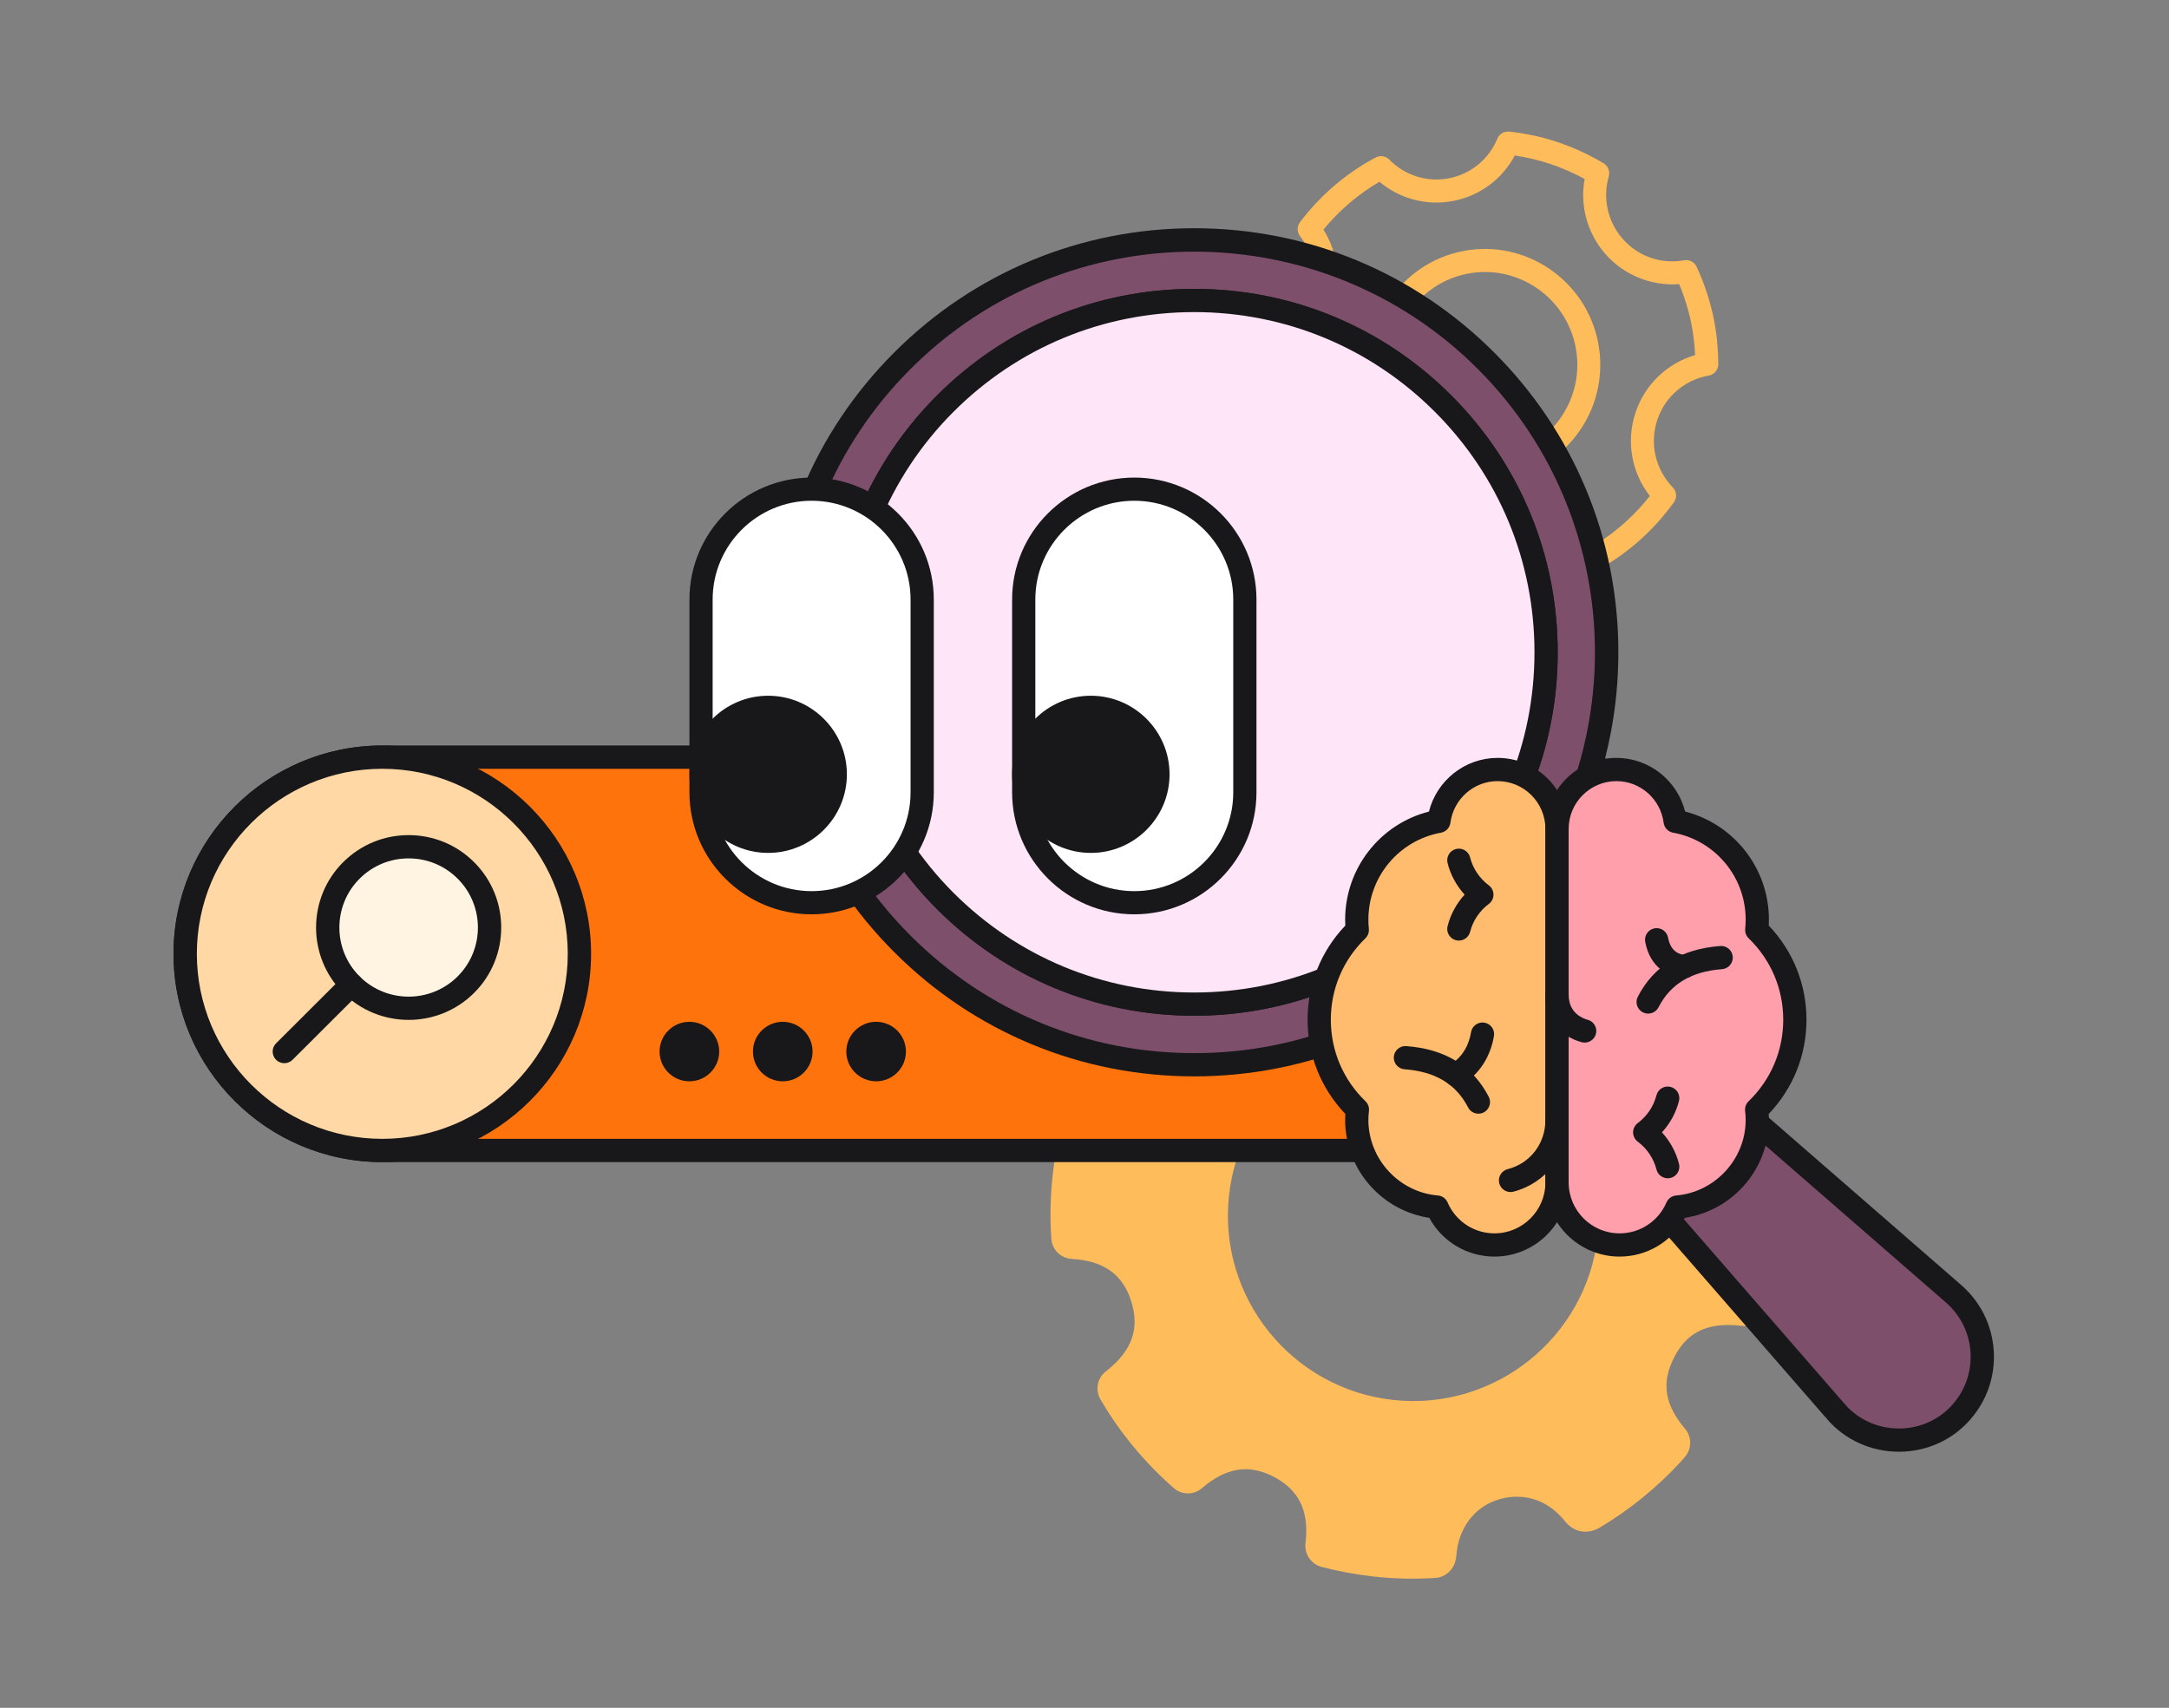 <svg xmlns="http://www.w3.org/2000/svg" width="513" height="404" viewBox="0 0 513 404" fill="none"><rect x="0" y="0" width="513" height="404" fill="#808080" stroke="none"/><g clip-path="url(#clip0_198_4754)"><path d="M415.206 280.794C406.582 280.139 401.223 276.27 398.848 268.901C396.37 261.191 398.616 254.726 405.761 249.186C406.618 248.558 406.917 247.398 406.48 246.436C404.32 241.117 393.791 228.177 389.421 225.456C388.985 225.185 388.473 225.063 387.962 225.108C387.451 225.153 386.968 225.363 386.586 225.706C380.01 231.572 373.353 232.591 366.281 228.811C359.158 225.023 356.309 218.814 357.584 209.857C357.726 208.669 357.009 207.518 355.851 207.216C347.227 204.895 338.353 203.991 329.525 204.565C328.325 204.625 327.367 205.582 327.313 206.815C326.969 215.071 323.321 220.587 316.493 223.197C308.233 226.335 301.399 224.101 295.568 216.32C294.808 215.354 293.511 215.097 292.457 215.734C284.688 220.267 277.817 225.899 272.048 232.469C271.251 233.38 271.284 234.735 272.092 235.614C278.055 242.259 279.142 248.971 275.391 256.056C271.616 263.225 265.435 266.09 256.505 264.83C255.306 264.641 254.182 265.376 253.864 266.563C251.634 275.16 250.797 284.008 251.395 292.83C251.455 294.03 252.383 294.97 253.601 295.056C262.305 295.562 267.717 299.442 270.128 306.848C272.62 314.605 270.367 321.045 263.244 326.578C262.295 327.308 262.065 328.62 262.65 329.663C267.078 337.239 272.72 344.056 279.393 349.918C280.279 350.721 281.577 350.732 282.468 349.968C289.075 344.29 295.648 343.321 302.537 346.906C309.612 350.61 312.541 356.671 311.496 365.408C311.435 365.975 311.577 366.545 311.895 367.018C312.214 367.491 312.689 367.837 313.237 367.994C321.811 370.23 330.626 371.103 339.402 370.52C339.553 370.525 339.689 370.485 339.85 370.436C340.74 370.171 341.452 369.311 341.602 368.395C341.664 368.103 341.709 367.916 341.706 367.743C342.261 360.196 346.775 354.248 353.39 352.172C353.452 352.128 353.544 352.1 353.611 352.081C360.641 349.983 367.617 352.273 372.315 358.178C373.216 359.275 374.765 360.303 377.025 358.959C383.924 354.835 390.159 349.743 395.598 343.817C395.817 343.551 396.035 343.288 396.246 343.077L396.443 342.818C397.202 341.944 397.16 340.64 396.449 339.758C391.216 333.641 390.029 327.507 392.946 321.043C396.444 313.112 402.72 309.82 412.117 310.892C413.268 310.996 414.368 310.268 414.674 309.133C416.988 300.562 417.92 291.782 417.389 283.015C417.337 281.85 416.401 280.887 415.206 280.795L415.206 280.794ZM339.456 241.244C365.043 244.099 383.47 267.151 380.615 292.734C377.759 318.316 354.702 336.741 329.115 333.886C303.528 331.032 285.1 307.979 287.956 282.397C290.812 256.814 313.869 238.39 339.456 241.244Z" fill="#FFBC5A"></path><path d="M324.779 372.925C320.652 372.463 316.563 371.703 312.544 370.653L312.477 370.635C311.305 370.301 310.29 369.563 309.61 368.551C308.931 367.54 308.631 366.321 308.764 365.11C309.675 357.498 307.29 352.496 301.263 349.34C295.381 346.281 289.975 347.14 284.259 352.052C282.328 353.707 279.457 353.668 277.566 351.97C270.663 345.905 264.846 338.866 260.278 331.05C260.27 331.037 260.262 331.023 260.255 331.009C258.983 328.745 259.535 325.966 261.568 324.402C267.743 319.606 269.634 314.294 267.512 307.688C265.459 301.384 260.993 298.241 253.442 297.799C250.83 297.629 248.794 295.554 248.652 292.996C248.039 283.895 248.898 274.77 251.205 265.874C251.886 263.324 254.34 261.715 256.908 262.113C264.659 263.199 269.752 260.869 272.96 254.777C276.16 248.733 275.233 243.228 270.047 237.449C268.302 235.552 268.264 232.623 269.981 230.661C275.944 223.87 283.035 218.053 291.058 213.37C293.301 212.028 296.103 212.553 297.729 214.624L297.767 214.673C302.891 221.51 308.366 223.346 315.518 220.629C321.308 218.415 324.27 213.859 324.569 206.701C324.684 204.057 326.743 201.966 329.363 201.822C338.466 201.233 347.618 202.155 356.566 204.563C359 205.198 360.62 207.616 360.313 210.182C360.311 210.203 360.308 210.223 360.305 210.244C359.197 218.03 361.505 223.159 367.572 226.385C373.601 229.608 379.059 228.739 384.757 223.656C386.432 222.146 388.954 221.925 390.877 223.126C395.759 226.166 406.576 239.434 409.009 245.36C409.937 247.477 409.276 249.99 407.423 251.375C401.242 256.176 399.348 261.479 401.464 268.061C403.478 274.309 407.914 277.487 415.414 278.056L415.419 278.056C417.974 278.265 420.006 280.321 420.132 282.867C420.676 291.862 419.733 300.94 417.327 309.849C416.675 312.268 414.379 313.857 411.868 313.629C411.847 313.626 411.825 313.624 411.806 313.622L411.724 313.613C403.487 312.694 398.469 315.33 395.46 322.152C392.993 327.618 393.975 332.639 398.538 337.974C398.555 337.994 398.572 338.014 398.588 338.034C400.142 339.96 400.136 342.679 398.587 344.539L398.434 344.74C398.36 344.837 398.28 344.93 398.193 345.016C398.066 345.144 397.874 345.377 397.719 345.565C397.688 345.602 397.656 345.639 397.623 345.675C391.993 351.809 385.537 357.072 378.435 361.318C375.492 363.069 372.336 362.532 370.192 359.921L370.166 359.889C366.153 354.845 360.452 352.953 354.508 354.682C354.412 354.725 354.314 354.762 354.213 354.794C348.681 356.53 344.946 361.535 344.453 367.867C344.442 368.255 344.373 368.58 344.311 368.871L344.302 368.915C343.954 370.853 342.489 372.518 340.635 373.07C340.419 373.135 340.016 373.257 339.499 373.268C334.592 373.588 329.666 373.473 324.78 372.925L324.779 372.925ZM314.261 365.421C322.417 367.513 330.71 368.313 338.92 367.798L338.935 367.73L338.963 367.602C338.963 367.582 338.965 367.562 338.966 367.542C339.597 358.959 344.717 352.113 352.349 349.621C352.537 349.538 352.707 349.483 352.843 349.444C360.954 347.03 369.029 349.648 374.452 356.449C374.848 356.931 374.975 356.982 375.62 356.599C382.24 352.641 388.265 347.733 393.524 342.013C393.736 341.756 393.936 341.519 394.148 341.294C388.386 334.422 387.139 327.23 390.441 319.913C394.37 311.006 401.659 307.034 412.099 308.126C414.264 299.988 415.127 291.709 414.664 283.508C405.129 282.684 398.913 278.059 396.233 269.745C393.42 260.994 395.974 253.416 403.825 247.213C401.694 242.381 392.18 230.648 388.204 227.942C380.815 234.419 373.009 235.524 364.986 231.234C356.917 226.943 353.497 219.727 354.821 209.785C346.648 207.623 338.323 206.785 330.042 207.285C329.561 216.416 325.221 222.802 317.475 225.764C308.144 229.308 300.111 226.782 293.587 218.257C286.279 222.556 279.809 227.856 274.348 234.017C280.909 241.477 282.069 249.315 277.819 257.342C273.549 265.451 266.355 268.891 256.437 267.594C254.369 275.703 253.587 284.029 254.116 292.335C263.725 292.985 270.001 297.582 272.741 305.998C275.559 314.767 273.015 322.35 265.183 328.55C269.378 335.661 274.685 342.081 280.965 347.641C288.307 341.471 295.991 340.403 303.806 344.47C311.816 348.663 315.33 355.71 314.261 365.421ZM355.151 209.873L355.158 209.874C355.156 209.874 355.153 209.874 355.151 209.873ZM328.81 336.617C301.758 333.599 282.206 309.139 285.225 282.092C288.245 255.045 312.709 235.496 339.761 238.514C366.813 241.532 386.365 265.992 383.345 293.039C380.326 320.086 355.862 339.635 328.81 336.617ZM339.152 243.975C315.112 241.293 293.37 258.665 290.687 282.701C288.004 306.737 305.38 328.474 329.42 331.155C353.46 333.837 375.2 316.465 377.884 292.429C380.567 268.393 363.192 246.657 339.152 243.975Z" fill="#FFBC5A"></path></g><g clip-path="url(#clip1_198_4754)"><path d="M362.486 179.107H90.42C64.671 179.107 43.798 199.936 43.798 225.631C43.798 251.325 64.671 272.154 90.42 272.154H362.486C388.234 272.154 409.107 251.325 409.107 225.631C409.107 199.937 388.234 179.107 362.486 179.107Z" fill="#FF730D"></path><path d="M362.486 274.906H90.42C63.192 274.906 41.04 252.801 41.04 225.631C41.04 198.46 63.192 176.354 90.42 176.354H362.486C389.714 176.354 411.866 198.46 411.866 225.631C411.866 252.802 389.715 274.906 362.486 274.906ZM90.42 181.86C66.234 181.86 46.557 201.495 46.557 225.631C46.557 249.766 66.234 269.401 90.42 269.401H362.486C386.672 269.401 406.349 249.766 406.349 225.631C406.349 201.496 386.672 181.86 362.486 181.86H90.42Z" fill="#18181B"></path><path d="M90.42 272.154C116.168 272.154 137.041 251.325 137.041 225.631C137.041 199.937 116.168 179.107 90.42 179.107C64.672 179.107 43.799 199.937 43.799 225.631C43.799 251.325 64.672 272.154 90.42 272.154Z" fill="#FFD8A6"></path><path d="M90.42 274.906C63.192 274.906 41.04 252.802 41.04 225.631C41.04 198.46 63.192 176.354 90.42 176.354C117.648 176.354 139.8 198.459 139.8 225.631C139.8 252.802 117.648 274.907 90.42 274.907V274.906ZM90.42 181.86C66.233 181.86 46.557 201.495 46.557 225.631C46.557 249.766 66.233 269.402 90.42 269.402C114.606 269.402 134.283 249.766 134.283 225.631C134.283 201.495 114.606 181.86 90.42 181.86Z" fill="#18181B"></path><path d="M96.65 238.522C107.225 238.522 115.798 229.967 115.798 219.414C115.798 208.861 107.225 200.306 96.65 200.306C86.074 200.306 77.501 208.861 77.501 219.414C77.501 229.967 86.074 238.522 96.65 238.522Z" fill="#FFF4E2"></path><path d="M96.649 241.264C91.039 241.264 85.43 239.133 81.159 234.871C72.618 226.348 72.618 212.479 81.159 203.956C85.297 199.827 90.798 197.553 96.65 197.553C102.501 197.553 108.002 199.827 112.14 203.956C120.681 212.479 120.681 226.348 112.14 234.871C107.869 239.133 102.259 241.264 96.649 241.264ZM96.649 203.057C92.271 203.057 88.155 204.759 85.06 207.848C78.669 214.225 78.669 224.601 85.06 230.979C91.45 237.355 101.848 237.355 108.238 230.979C114.629 224.602 114.629 214.225 108.238 207.849C105.143 204.759 101.027 203.058 96.649 203.058L96.649 203.057Z" fill="#18181B"></path><path d="M67.248 251.505C66.703 251.505 66.169 251.344 65.716 251.042C65.262 250.739 64.909 250.309 64.7 249.806C64.491 249.303 64.436 248.75 64.543 248.216C64.649 247.682 64.912 247.192 65.297 246.807L81.158 230.979C81.676 230.463 82.377 230.173 83.109 230.173C83.841 230.173 84.542 230.463 85.059 230.979C85.577 231.495 85.867 232.195 85.867 232.926C85.867 233.656 85.577 234.356 85.059 234.872L69.199 250.699C68.943 250.955 68.638 251.158 68.304 251.297C67.969 251.435 67.611 251.506 67.248 251.505Z" fill="#18181B"></path><path d="M163.048 253.038C165.42 253.038 167.342 251.12 167.342 248.753C167.342 246.386 165.42 244.468 163.048 244.468C160.676 244.468 158.754 246.386 158.754 248.753C158.754 251.12 160.676 253.038 163.048 253.038Z" fill="#18181B"></path><path d="M163.049 255.79C159.16 255.79 155.996 252.633 155.996 248.753C155.996 244.872 159.16 241.715 163.049 241.715C166.937 241.715 170.101 244.872 170.101 248.753C170.101 252.633 166.937 255.79 163.049 255.79ZM163.049 247.22C162.202 247.22 161.513 247.907 161.513 248.753C161.513 249.598 162.202 250.285 163.049 250.285C163.896 250.285 164.585 249.598 164.585 248.753C164.585 247.907 163.896 247.22 163.049 247.22Z" fill="#18181B"></path><path d="M185.133 253.038C187.504 253.038 189.427 251.12 189.427 248.753C189.427 246.386 187.504 244.468 185.133 244.468C182.761 244.468 180.838 246.386 180.838 248.753C180.838 251.12 182.761 253.038 185.133 253.038Z" fill="#18181B"></path><path d="M185.132 255.79C181.244 255.79 178.08 252.633 178.08 248.753C178.08 244.872 181.244 241.715 185.132 241.715C189.021 241.715 192.185 244.872 192.185 248.753C192.185 252.633 189.021 255.79 185.132 255.79ZM185.132 247.22C184.285 247.22 183.596 247.907 183.596 248.753C183.596 249.598 184.285 250.285 185.132 250.285C185.979 250.285 186.668 249.598 186.668 248.753C186.668 247.907 185.979 247.22 185.132 247.22Z" fill="#18181B"></path><path d="M207.216 253.038C209.588 253.038 211.51 251.12 211.51 248.753C211.51 246.386 209.588 244.468 207.216 244.468C204.844 244.468 202.922 246.386 202.922 248.753C202.922 251.12 204.844 253.038 207.216 253.038Z" fill="#18181B"></path><path d="M207.216 255.79C203.328 255.79 200.164 252.633 200.164 248.753C200.164 244.872 203.328 241.715 207.216 241.715C211.105 241.715 214.269 244.872 214.269 248.753C214.269 252.633 211.105 255.79 207.216 255.79ZM207.216 247.22C206.369 247.22 205.68 247.907 205.68 248.753C205.68 249.598 206.369 250.285 207.216 250.285C208.063 250.285 208.752 249.598 208.752 248.753C208.752 247.907 208.063 247.22 207.216 247.22Z" fill="#18181B"></path></g><g clip-path="url(#clip2_198_4754)"><path d="M377.532 134.87C377.031 134.967 376.512 134.92 376.035 134.734C375.558 134.549 375.143 134.231 374.837 133.819C371.201 128.919 365.254 126.591 359.316 127.743C353.379 128.895 348.735 133.277 347.196 139.18C347.028 139.821 346.634 140.378 346.087 140.748C345.54 141.118 344.878 141.274 344.223 141.188C336.326 140.151 328.863 137.443 322.042 133.138C321.499 132.795 321.094 132.272 320.898 131.659C320.702 131.046 320.727 130.384 320.97 129.789C323.228 124.251 322.209 118.01 318.311 113.501C314.566 109.171 308.785 107.236 303.187 108.433C301.903 108.712 300.583 108.011 300.091 106.773C298.768 103.444 297.77 100.074 297.126 96.756C296.307 92.539 296.002 88.079 296.218 83.499C296.247 82.895 296.474 82.318 296.865 81.859C297.256 81.4 297.788 81.084 298.377 80.963C303.852 79.831 308.199 76 310.005 70.717C311.733 65.665 310.794 60.122 307.492 55.892C307.121 55.415 306.917 54.829 306.913 54.224C306.909 53.62 307.105 53.031 307.47 52.551C312.368 46.112 318.391 40.965 325.372 37.253C325.888 36.979 326.478 36.879 327.056 36.969C327.633 37.059 328.166 37.333 328.577 37.751C332.274 41.521 337.556 43.175 342.705 42.176C347.854 41.177 352.134 37.667 354.155 32.788C354.379 32.247 354.772 31.793 355.273 31.494C355.775 31.195 356.36 31.067 356.94 31.128C364.805 31.96 372.316 34.482 379.267 38.621C379.785 38.929 380.187 39.402 380.409 39.964C380.632 40.527 380.662 41.147 380.496 41.727C379.017 46.885 380.22 52.377 383.713 56.417C387.365 60.64 392.83 62.567 398.33 61.569C398.923 61.462 399.534 61.556 400.069 61.836C400.603 62.116 401.03 62.566 401.283 63.116C403.195 67.286 404.58 71.536 405.398 75.749C406.041 79.065 406.377 82.564 406.396 86.15C406.402 87.482 405.441 88.612 404.146 88.847C398.505 89.825 393.869 93.787 392.017 99.203C390.089 104.843 391.479 111.012 395.646 115.303C396.093 115.764 396.365 116.369 396.412 117.011C396.459 117.652 396.279 118.289 395.904 118.81C391.188 125.353 385.28 130.656 378.345 134.571C378.092 134.714 377.818 134.815 377.532 134.871L377.532 134.87ZM358.276 122.385C365.349 121.012 372.686 123.458 377.601 128.669C382.425 125.652 386.652 121.848 390.209 117.324C385.828 111.694 384.54 104.268 386.882 97.42C389.119 90.876 394.383 85.903 400.913 84.002C400.801 81.517 400.518 79.097 400.069 76.783C399.452 73.606 398.472 70.395 397.15 67.214C390.554 67.709 383.991 65.048 379.618 59.991C375.388 55.098 373.649 48.63 374.783 42.331C369.568 39.486 364.03 37.628 358.271 36.791C355.293 42.365 349.994 46.321 343.745 47.533C337.496 48.745 331.102 47.059 326.256 43.003C321.23 45.932 316.789 49.727 313.016 54.315C316.425 59.732 317.233 66.381 315.14 72.5C312.977 78.826 307.886 83.75 301.583 85.757C301.546 89.198 301.838 92.542 302.455 95.722C302.904 98.037 303.548 100.386 304.373 102.73C311.139 102.051 317.883 104.695 322.406 109.927C327.14 115.402 328.725 122.77 326.767 129.63C331.759 132.495 337.103 134.442 342.706 135.436C345.315 128.767 351.204 123.757 358.276 122.385ZM356.478 113.12C341.742 115.979 327.414 106.252 324.538 91.438C321.662 76.623 331.31 62.245 346.046 59.386C360.782 56.526 375.11 66.253 377.986 81.068C380.862 95.883 371.213 110.261 356.478 113.12ZM347.086 64.743C335.289 67.032 327.564 78.544 329.867 90.404C332.169 102.265 343.641 110.052 355.438 107.763C367.235 105.474 374.959 93.963 372.657 82.102C370.354 70.242 358.883 62.454 347.086 64.743Z" fill="#FFBC5A"></path></g><g clip-path="url(#clip3_198_4754)"><path d="M358.646 216.093L462.063 306.061C470.289 313.217 471.155 325.685 463.999 333.909C456.274 342.934 441.938 342.911 434.212 333.909L344.235 230.502C336.199 220.712 348.87 208.06 358.646 216.093H358.646Z" fill="#7E4F6A"></path><path d="M449.116 343.417C442.529 343.417 436.337 340.604 432.127 335.698L432.153 335.676C431.827 335.354 431.495 334.972 431.129 334.551L342.162 232.306C342.145 232.285 342.128 232.266 342.111 232.245C336.885 225.878 338.815 218.672 342.819 214.672C346.823 210.67 354.029 208.745 360.39 213.971C360.41 213.988 360.429 214.005 360.449 214.021L463.866 303.989C468.398 307.932 471.123 313.403 471.539 319.394C471.956 325.386 470.014 331.181 466.071 335.713C461.889 340.598 455.71 343.412 449.131 343.417H449.116ZM436.282 332.105L436.296 332.12C439.462 335.809 444.134 337.923 449.116 337.923H449.128C454.1 337.92 458.76 335.806 461.911 332.124C468.077 325.038 467.329 314.284 460.26 308.134L356.873 218.193C352.89 214.942 348.907 216.354 346.703 218.557C344.498 220.76 343.084 224.743 346.335 228.731C348.328 231.023 436.032 331.818 436.282 332.105H436.282Z" fill="#18181B"></path><path d="M213.443 85.314C175.336 123.417 175.336 185.194 213.443 223.298C251.549 261.401 313.334 261.402 351.44 223.298C389.547 185.195 389.547 123.417 351.44 85.314C313.334 47.21 251.549 47.21 213.443 85.314ZM341.296 213.154C308.791 245.656 256.092 245.656 223.587 213.154C191.082 180.653 191.082 127.959 223.587 95.457C256.092 62.956 308.791 62.956 341.296 95.457C373.801 127.959 373.801 180.653 341.296 213.154Z" fill="#7E4F6A"></path><path d="M282.442 254.622C255.644 254.622 230.45 244.187 211.5 225.24C192.551 206.292 182.115 181.101 182.115 154.306C182.115 127.511 192.551 102.319 211.5 83.371C230.449 64.424 255.644 53.989 282.442 53.989C309.24 53.989 334.434 64.424 353.383 83.371C372.332 102.318 382.768 127.51 382.768 154.306C382.768 181.101 372.332 206.293 353.383 225.241C334.435 244.187 309.238 254.623 282.442 254.623L282.442 254.622ZM282.442 59.527C258.154 59.527 233.875 68.768 215.386 87.256C197.474 105.166 187.609 128.978 187.609 154.306C187.609 179.634 197.474 203.446 215.386 221.355C233.297 239.265 257.111 249.129 282.442 249.129C307.772 249.129 331.587 239.265 349.498 221.356C386.473 184.384 386.473 124.227 349.498 87.256C331.013 68.772 306.724 59.527 282.442 59.527ZM282.441 240.277C259.476 240.277 237.884 231.334 221.644 215.097C205.405 198.859 196.462 177.269 196.462 154.306C196.462 131.342 205.405 109.753 221.644 93.515C237.883 77.278 259.477 68.335 282.441 68.335C305.407 68.335 326.999 77.277 343.238 93.515C359.478 109.753 368.421 131.342 368.421 154.306C368.421 177.269 359.478 198.859 343.238 215.097C326.999 231.334 305.408 240.277 282.441 240.277ZM282.441 73.866C261.831 73.866 241.22 81.71 225.53 97.4C194.148 128.778 194.148 179.834 225.53 211.212C241.218 226.9 261.833 234.744 282.441 234.746C303.054 234.748 323.661 226.903 339.353 211.212C370.735 179.834 370.735 128.778 339.353 97.4C323.663 81.71 303.052 73.866 282.441 73.866Z" fill="#18181B"></path><path d="M341.296 213.154C308.791 245.656 256.092 245.656 223.587 213.154C191.083 180.653 191.082 127.959 223.587 95.457C256.092 62.956 308.791 62.956 341.296 95.457C373.801 127.959 373.801 180.653 341.296 213.154Z" fill="#FEE5F8"></path><path d="M282.441 240.278C259.476 240.278 237.884 231.335 221.644 215.097C205.405 198.859 196.462 177.27 196.462 154.306C196.462 131.343 205.405 109.753 221.644 93.515C237.883 77.278 259.477 68.335 282.441 68.335C305.407 68.335 326.999 77.278 343.238 93.515C359.478 109.753 368.421 131.342 368.421 154.306C368.421 177.27 359.478 198.859 343.238 215.097C326.999 231.335 305.408 240.277 282.441 240.278ZM282.441 73.829C260.943 73.829 240.731 82.2 225.53 97.4C194.148 128.778 194.148 179.834 225.53 211.213C240.731 226.413 260.943 234.784 282.441 234.784C303.94 234.784 324.152 226.413 339.353 211.212C354.555 196.012 362.927 175.802 362.927 154.306C362.927 132.81 354.555 112.6 339.353 97.4C324.152 82.2 303.94 73.829 282.441 73.829Z" fill="#18181B"></path></g><g clip-path="url(#clip4_198_4754)"><path d="M218.109 141.824C218.109 127.404 206.401 115.715 191.957 115.715C177.514 115.715 165.806 127.404 165.806 141.824V187.438C165.806 201.858 177.514 213.547 191.957 213.547C206.401 213.547 218.109 201.858 218.109 187.438V141.824Z" fill="white"></path><path d="M191.958 216.288C176.024 216.288 163.061 203.346 163.061 187.438V141.824C163.061 125.916 176.024 112.974 191.958 112.974C207.892 112.974 220.855 125.916 220.855 141.823V187.438C220.855 203.345 207.891 216.287 191.958 216.287V216.288ZM191.958 118.455C179.051 118.455 168.551 128.938 168.551 141.823V187.438C168.551 200.323 179.052 210.806 191.958 210.806C204.864 210.806 215.364 200.323 215.364 187.438V141.823C215.364 128.938 204.864 118.455 191.958 118.455Z" fill="#18181B"></path><path d="M181.68 199.02C190.447 199.02 197.554 191.924 197.554 183.172C197.554 174.419 190.447 167.323 181.68 167.323C172.913 167.323 165.806 174.419 165.806 183.172C165.806 191.924 172.913 199.02 181.68 199.02Z" fill="#18181B"></path><path d="M181.68 201.76C171.413 201.76 163.061 193.421 163.061 183.171C163.061 172.921 171.413 164.582 181.68 164.582C191.947 164.582 200.3 172.921 200.3 183.171C200.3 193.421 191.947 201.76 181.68 201.76ZM181.68 170.064C174.441 170.064 168.551 175.944 168.551 183.171C168.551 190.399 174.441 196.278 181.68 196.278C188.92 196.278 194.809 190.398 194.809 183.171C194.809 175.944 188.919 170.064 181.68 170.064Z" fill="#18181B"></path><path d="M294.428 141.824C294.428 127.404 282.719 115.715 268.276 115.715C253.833 115.715 242.125 127.404 242.125 141.824V187.438C242.125 201.858 253.833 213.547 268.276 213.547C282.719 213.547 294.428 201.858 294.428 187.438V141.824Z" fill="white"></path><path d="M268.277 216.288C252.343 216.288 239.379 203.346 239.379 187.438V141.824C239.379 125.916 252.342 112.974 268.277 112.974C284.211 112.974 297.174 125.916 297.174 141.823V187.438C297.174 203.345 284.211 216.287 268.277 216.287V216.288ZM268.277 118.455C255.37 118.455 244.87 128.938 244.87 141.823V187.438C244.87 200.323 255.371 210.806 268.277 210.806C281.183 210.806 291.683 200.323 291.683 187.438V141.823C291.683 128.938 281.183 118.455 268.277 118.455Z" fill="#18181B"></path><path d="M257.999 199.02C266.766 199.02 273.873 191.924 273.873 183.172C273.873 174.419 266.766 167.323 257.999 167.323C249.232 167.323 242.125 174.419 242.125 183.172C242.125 191.924 249.232 199.02 257.999 199.02Z" fill="#18181B"></path><path d="M257.999 201.76C247.732 201.76 239.379 193.421 239.379 183.171C239.379 172.921 247.732 164.582 257.999 164.582C268.265 164.582 276.618 172.921 276.618 183.171C276.618 193.421 268.265 201.76 257.999 201.76ZM257.999 170.064C250.759 170.064 244.87 175.944 244.87 183.171C244.87 190.399 250.759 196.278 257.999 196.278C265.238 196.278 271.127 190.398 271.127 183.171C271.127 175.944 265.238 170.064 257.999 170.064Z" fill="#18181B"></path></g><g clip-path="url(#clip5_198_4754)"><path d="M368.261 196.092C368.261 188.328 361.964 182.032 354.199 182.032C347.056 182.032 341.221 187.378 340.321 194.274C329.276 196.281 320.895 205.927 320.895 217.551C320.895 218.377 320.939 219.19 321.019 219.995C315.474 225.374 312.013 232.892 312.013 241.23C312.013 249.568 315.486 257.109 321.048 262.49C320.954 263.284 320.895 264.089 320.895 264.909C320.895 275.757 329.24 284.645 339.859 285.539C342.123 290.811 347.357 294.508 353.459 294.508C361.632 294.508 368.261 287.881 368.261 279.708V196.092Z" fill="#FFBB6E"></path><path d="M353.459 297.254C350.302 297.255 347.204 296.404 344.491 294.791C341.778 293.178 339.551 290.863 338.045 288.089C332.813 287.289 328.006 284.744 324.377 280.822C320.359 276.479 318.147 270.828 318.147 264.909C318.147 264.454 318.162 263.991 318.194 263.514C312.426 257.47 309.266 249.608 309.266 241.23C309.266 232.851 312.423 224.995 318.185 218.953C318.16 218.486 318.147 218.018 318.147 217.551C318.147 205.421 326.375 194.955 337.966 191.979C339.822 184.62 346.485 179.285 354.199 179.285C363.468 179.285 371.008 186.824 371.008 196.091V279.708C371.008 289.383 363.135 297.254 353.459 297.254ZM354.199 184.779C348.573 184.779 343.778 189.014 343.045 194.63C342.969 195.207 342.712 195.746 342.311 196.167C341.91 196.589 341.384 196.873 340.811 196.977C330.863 198.784 323.642 207.437 323.642 217.551C323.642 218.252 323.679 218.983 323.753 219.725C323.793 220.136 323.741 220.552 323.598 220.94C323.456 221.328 323.228 221.679 322.931 221.967C317.662 227.078 314.76 233.919 314.76 241.23C314.76 248.541 317.672 255.402 322.959 260.517C323.263 260.811 323.495 261.172 323.637 261.571C323.779 261.97 323.827 262.396 323.776 262.817C323.686 263.573 323.642 264.258 323.642 264.909C323.642 274.166 330.866 282.025 340.089 282.802C340.585 282.844 341.061 283.02 341.465 283.311C341.869 283.602 342.186 283.998 342.383 284.455C344.29 288.893 348.637 291.76 353.459 291.76C360.106 291.76 365.513 286.354 365.513 279.708V196.091C365.513 189.854 360.438 184.779 354.199 184.779Z" fill="#18181B"></path><path d="M357.255 281.982C356.586 281.981 355.94 281.737 355.439 281.294C354.938 280.851 354.615 280.24 354.532 279.577C354.448 278.913 354.61 278.242 354.986 277.689C355.363 277.136 355.928 276.739 356.576 276.573C361.922 275.207 365.513 270.519 365.513 264.909C365.513 263.391 366.743 262.162 368.26 262.162C369.778 262.162 371.008 263.391 371.008 264.909C371.008 272.943 365.633 279.928 357.937 281.896C357.714 281.953 357.485 281.982 357.255 281.982L357.255 281.982ZM345.041 222.498C344.623 222.498 344.21 222.402 343.833 222.219C343.457 222.035 343.128 221.768 342.871 221.438C342.614 221.107 342.436 220.723 342.35 220.313C342.264 219.903 342.273 219.479 342.376 219.074C343.082 216.295 344.479 213.735 346.406 211.63C344.479 209.523 343.082 206.964 342.376 204.19C342.285 203.839 342.264 203.474 342.314 203.116C342.364 202.757 342.485 202.412 342.669 202.1C342.853 201.788 343.097 201.516 343.387 201.299C343.677 201.082 344.007 200.924 344.358 200.835C344.709 200.745 345.074 200.727 345.432 200.779C345.791 200.831 346.135 200.954 346.446 201.14C346.757 201.326 347.027 201.571 347.243 201.862C347.458 202.153 347.614 202.484 347.701 202.836C348.367 205.455 349.939 207.797 352.127 209.431C352.47 209.687 352.748 210.019 352.94 210.401C353.131 210.784 353.231 211.205 353.231 211.633C353.231 212.061 353.13 212.483 352.938 212.865C352.746 213.247 352.468 213.579 352.125 213.835C349.939 215.463 348.368 217.804 347.702 220.427C347.551 221.019 347.208 221.544 346.726 221.919C346.245 222.294 345.652 222.498 345.041 222.498L345.041 222.498ZM344.312 257.003C343.708 257.003 343.121 256.805 342.641 256.438C342.162 256.072 341.816 255.557 341.658 254.975C341.5 254.392 341.538 253.773 341.767 253.215C341.996 252.656 342.402 252.188 342.923 251.883C344.79 250.793 347.172 248.568 347.925 244.162C348.047 243.444 348.45 242.804 349.045 242.383C349.639 241.962 350.377 241.794 351.095 241.916C351.45 241.977 351.791 242.107 352.096 242.299C352.401 242.491 352.666 242.742 352.874 243.036C353.083 243.33 353.231 243.663 353.311 244.014C353.391 244.366 353.401 244.73 353.341 245.086C352.476 250.153 349.761 254.251 345.696 256.627C345.276 256.873 344.798 257.003 344.312 257.003Z" fill="#18181B"></path><path d="M349.666 263.45C349.161 263.451 348.666 263.312 348.235 263.049C347.803 262.787 347.453 262.41 347.222 261.961C344.369 256.429 339.454 253.479 332.196 252.944C331.47 252.89 330.794 252.55 330.318 251.998C329.842 251.447 329.605 250.729 329.658 250.002C329.684 249.642 329.781 249.291 329.943 248.968C330.105 248.646 330.329 248.359 330.602 248.123C330.876 247.887 331.193 247.708 331.536 247.595C331.879 247.482 332.24 247.438 332.6 247.465C341.793 248.143 348.356 252.173 352.105 259.444C352.321 259.863 352.426 260.33 352.409 260.801C352.393 261.271 352.255 261.73 352.01 262.132C351.765 262.535 351.421 262.867 351.01 263.098C350.6 263.329 350.137 263.45 349.666 263.451L349.666 263.45Z" fill="#18181B"></path><path d="M368.261 196.092C368.261 188.328 374.557 182.032 382.323 182.032C389.466 182.032 395.301 187.378 396.201 194.274C407.246 196.281 415.627 205.927 415.627 217.551C415.627 218.377 415.583 219.19 415.503 219.995C421.048 225.374 424.509 232.892 424.509 241.23C424.509 249.568 421.036 257.109 415.473 262.49C415.568 263.284 415.627 264.089 415.627 264.909C415.627 275.757 407.282 284.645 396.663 285.539C394.398 290.811 389.164 294.508 383.063 294.508C374.889 294.508 368.261 287.881 368.261 279.708V196.092Z" fill="#FF9FAC"></path><path d="M383.062 297.254C373.386 297.254 365.513 289.383 365.513 279.708V196.091C365.513 186.824 373.054 179.285 382.322 179.285C390.036 179.285 396.699 184.62 398.555 191.979C410.147 194.955 418.374 205.42 418.374 217.55C418.374 218.018 418.362 218.485 418.337 218.952C424.098 224.995 427.256 232.855 427.256 241.229C427.256 249.603 424.095 257.47 418.327 263.514C418.359 263.991 418.374 264.453 418.374 264.909C418.374 270.827 416.162 276.479 412.144 280.822C408.515 284.744 403.709 287.289 398.476 288.089C396.97 290.862 394.743 293.178 392.03 294.791C389.317 296.404 386.219 297.255 383.062 297.254ZM382.322 184.779C376.083 184.779 371.008 189.853 371.008 196.091V279.708C371.008 286.354 376.415 291.76 383.062 291.76C387.884 291.76 392.231 288.893 394.138 284.455C394.335 283.998 394.652 283.602 395.056 283.311C395.46 283.02 395.935 282.844 396.432 282.802C405.655 282.025 412.879 274.166 412.879 264.909C412.879 264.258 412.835 263.574 412.744 262.817C412.694 262.396 412.742 261.97 412.884 261.571C413.025 261.172 413.258 260.811 413.562 260.517C418.849 255.402 421.76 248.553 421.76 241.23C421.76 233.907 418.858 227.078 413.589 221.967C413.292 221.679 413.064 221.328 412.922 220.94C412.78 220.552 412.727 220.136 412.768 219.725C412.841 218.983 412.879 218.252 412.879 217.551C412.879 207.437 405.658 198.784 395.709 196.977C395.136 196.873 394.611 196.589 394.21 196.167C393.808 195.746 393.551 195.207 393.476 194.63C392.743 189.014 387.948 184.779 382.322 184.779Z" fill="#18181B"></path><path d="M398.452 231.379C398.41 231.379 398.368 231.378 398.326 231.376C394.612 231.208 390.243 228.869 389.117 222.805C389.051 222.45 389.056 222.086 389.131 221.733C389.206 221.38 389.349 221.046 389.554 220.748C389.758 220.451 390.019 220.197 390.321 220C390.624 219.804 390.962 219.669 391.317 219.603C392.809 219.324 394.242 220.31 394.519 221.802C395.155 225.227 397.332 225.832 398.573 225.888C399.29 225.921 399.965 226.233 400.454 226.757C400.944 227.281 401.209 227.976 401.193 228.692C401.177 229.409 400.882 230.092 400.369 230.594C399.857 231.096 399.169 231.377 398.451 231.379H398.452Z" fill="#18181B"></path><path d="M389.813 239.775C389.342 239.774 388.879 239.653 388.468 239.422C388.057 239.191 387.713 238.858 387.468 238.456C387.223 238.054 387.086 237.595 387.069 237.124C387.053 236.653 387.157 236.186 387.374 235.767C391.127 228.495 397.69 224.464 406.881 223.786C407.607 223.732 408.326 223.969 408.877 224.445C409.429 224.921 409.769 225.597 409.823 226.323C409.876 227.05 409.639 227.768 409.163 228.319C408.687 228.871 408.011 229.211 407.285 229.265C400.029 229.8 395.113 232.751 392.257 238.287C392.025 238.735 391.675 239.112 391.244 239.374C390.813 239.637 390.318 239.775 389.813 239.775L389.813 239.775ZM374.799 246.632C374.567 246.632 374.333 246.603 374.099 246.541C368.883 245.172 365.513 240.763 365.513 235.31C365.513 233.793 366.743 232.563 368.261 232.563C369.778 232.563 371.008 233.793 371.008 235.31C371.008 239.708 374.442 240.951 375.495 241.228C376.141 241.397 376.704 241.795 377.077 242.349C377.451 242.903 377.61 243.574 377.525 244.236C377.439 244.899 377.116 245.507 376.614 245.948C376.112 246.389 375.467 246.632 374.799 246.632ZM394.44 278.732C393.213 278.732 392.095 277.904 391.779 276.661C391.113 274.042 389.542 271.702 387.355 270.071C387.012 269.815 386.734 269.483 386.542 269.1C386.35 268.718 386.25 268.296 386.25 267.868C386.25 267.441 386.35 267.019 386.542 266.636C386.734 266.254 387.013 265.922 387.356 265.666C389.535 264.041 391.106 261.705 391.778 259.087C391.868 258.738 392.025 258.409 392.242 258.121C392.458 257.832 392.73 257.589 393.04 257.406C393.351 257.222 393.695 257.101 394.052 257.051C394.409 257 394.773 257.02 395.122 257.11C395.472 257.199 395.8 257.357 396.089 257.574C396.377 257.79 396.62 258.062 396.804 258.372C396.988 258.683 397.108 259.026 397.159 259.383C397.21 259.741 397.19 260.104 397.1 260.454C396.39 263.221 394.995 265.772 393.075 267.869C395.003 269.974 396.399 272.533 397.104 275.308C397.208 275.714 397.217 276.138 397.131 276.548C397.046 276.957 396.868 277.342 396.611 277.673C396.353 278.003 396.024 278.27 395.648 278.454C395.272 278.637 394.859 278.733 394.44 278.732Z" fill="#18181B"></path></g><defs><clipPath id="clip0_198_4754"><rect width="171.851" height="171.828" fill="white" transform="matrix(0.994 0.111 -0.111 0.994 258.501 192.636)"></rect></clipPath><clipPath id="clip1_198_4754"><rect width="370.826" height="98.552" fill="white" transform="translate(41.04 176.354)"></rect></clipPath><clipPath id="clip2_198_4754"><rect width="110.291" height="105.883" fill="white" transform="matrix(0.982 -0.19 0.191 0.982 286.997 44.578)"></rect></clipPath><clipPath id="clip3_198_4754"><rect width="289.479" height="289.427" fill="white" transform="translate(182.115 53.989)"></rect></clipPath><clipPath id="clip4_198_4754"><rect width="134.113" height="103.315" fill="white" transform="translate(163.061 112.974)"></rect></clipPath><clipPath id="clip5_198_4754"><rect width="117.99" height="117.969" fill="white" transform="translate(309.266 179.285)"></rect></clipPath></defs></svg>